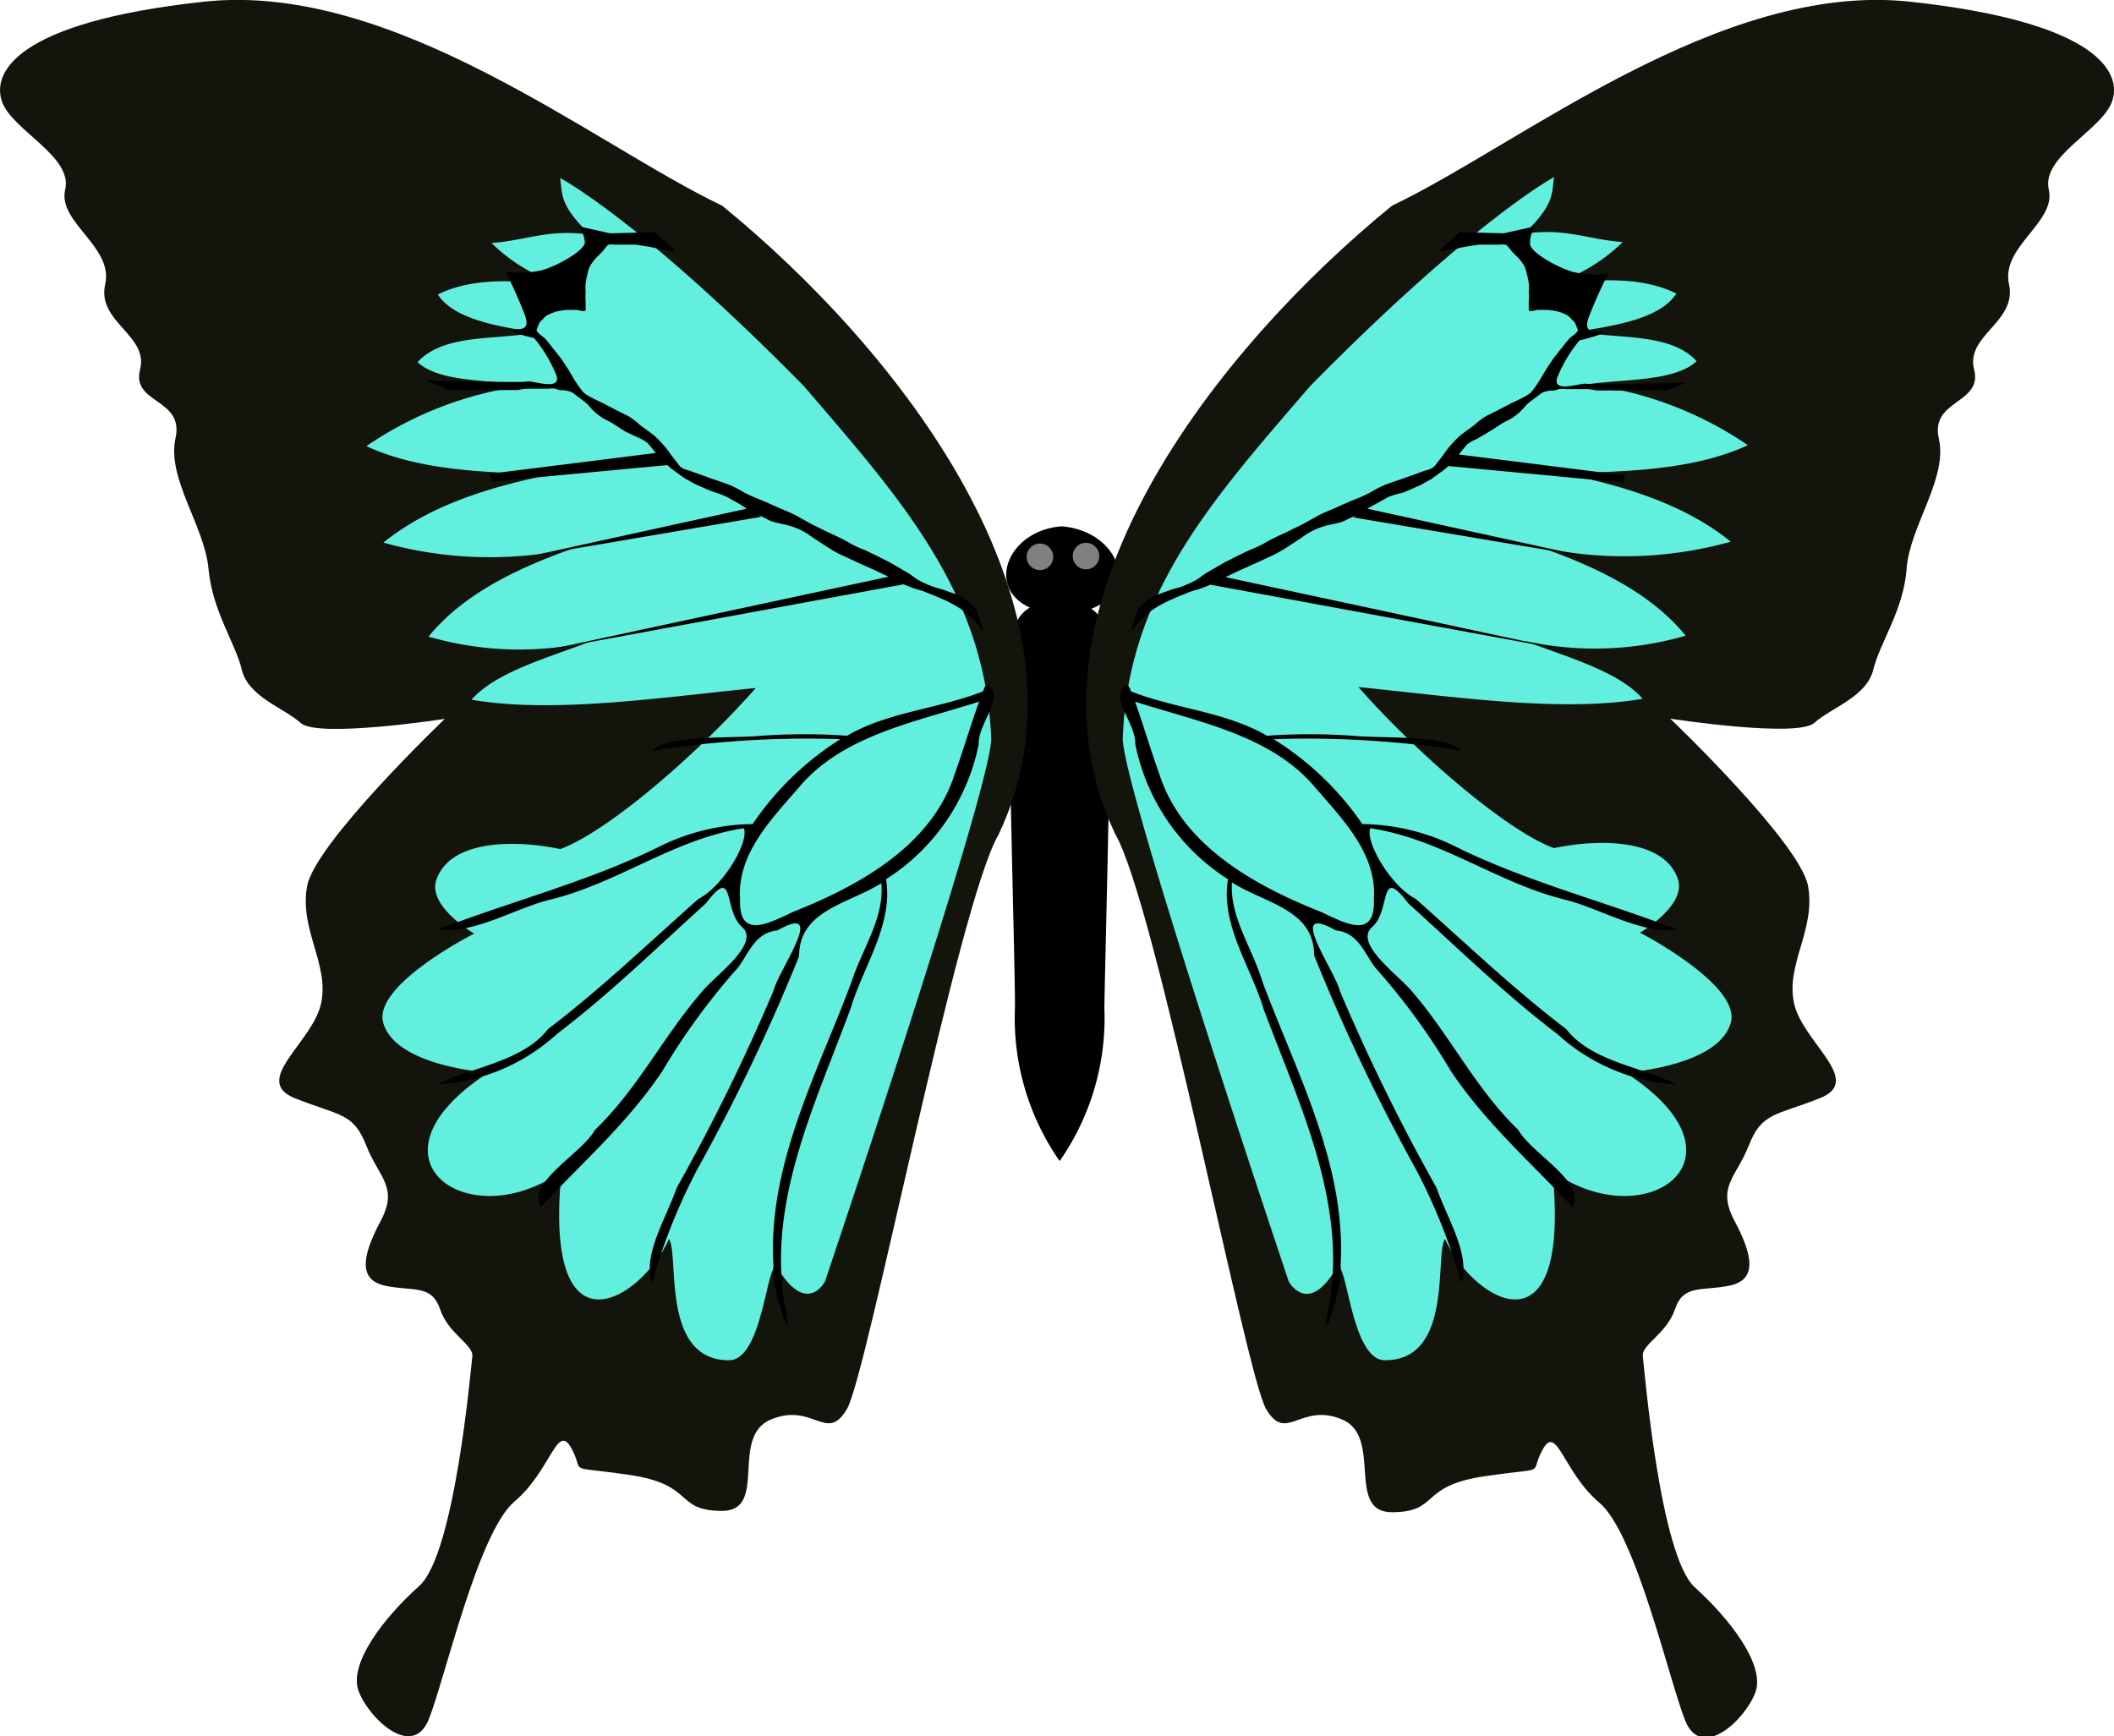 <svg id="Layer_1" data-name="Layer 1" xmlns="http://www.w3.org/2000/svg" viewBox="0 0 111.54 91.61"><defs><style>.cls-1{fill:gray;}.cls-2{fill:#13140c;}.cls-3{fill:#63efde;}</style></defs><title>butterfly-3</title><g id="g3460"><g id="g3455"><path id="path3436" d="M56,27.77C53.17,28,52,31,54.34,32.06c-.57.31-1.08,1.07-1.1,2.77-.05,3.9.35,17.31.31,18.37a13.18,13.18,0,0,0,2.36,8.06,13.18,13.18,0,0,0,2.36-8.06c0-1.06.37-14.47.31-18.37,0-1.61-.48-2.37-1-2.71C60.19,31.14,59,28,56,27.77Z"/><path id="path3450" class="cls-1" d="M55.57,29.38a.7.7,0,1,1-1.4,0h0a.7.7,0,1,1,1.4,0Z"/><path id="path3700" class="cls-1" d="M58,29.34a.7.7,0,1,1-1.4,0h0a.7.7,0,1,1,1.4,0Z"/></g><g id="g3423"><path id="path3705" class="cls-2" d="M73.45,10.85C80.19,7.64,90.76-1,100.79.09S112,3.9,111.42,5.4,107.7,8.26,108.1,10,105.56,13,106,15s-2.31,2.68-1.84,4.5-2.34,1.57-1.86,3.65-1.54,4.63-1.7,6.84-1.41,3.9-1.76,5.34-2.21,2-3.11,2.81-7.6-.22-7.6-.22,6.86,6.55,7.27,8.84-1.19,4.12-.74,6.18,3.71,4.07,1.37,5-3.07.75-3.75,2.48-1.72,2.19-.76,4,1.21,3.1-.25,3.41-2.44-.09-2.89,1.24-1.78,1.86-1.7,2.5.9,10.52,2.74,12.18,3.73,4.1,3.2,5.54-2.85,3.65-3.71,1.48-2.6-9.86-4.52-11.48-2.24-4.2-3-2.8.45.89-3.05,1.4-2.36,1.88-4.87,1.9S73,75.8,70.8,74.89s-2.93,1.28-4-.55S61,47.72,58.84,44C53.19,32.11,64.33,18.28,73.45,10.85Z"/><path id="path3367" class="cls-3" d="M69.11,20.39C77.74,11.62,82,9.34,82,9.34c-.14.8.08,1.42-1.6,3,2.17-.34,3.42.31,5.22.43a9.22,9.22,0,0,1-4.36,2.39c2.74-.47,5.29-.62,7.19.33-.83,1.26-2.95,1.66-5.2,2,2.16.42,4.88.05,6.27,1.57-1.17,1.07-3.74.93-5.82,1.22a19.16,19.16,0,0,1,8.52,3.21c-2.81,1.3-6.31,1.4-9.81,1.48,3.42.68,6.55,1.7,8.91,3.61a20.83,20.83,0,0,1-10.06.29c3.19,1.11,5.94,2.53,7.68,4.67a17.18,17.18,0,0,1-8.52.27c2.37.89,5,1.63,6.25,3.06-4.27.73-9.75-.09-15-.62,3.14,3.56,7.84,7.59,10.32,8.5,2.53-.53,5.85-.45,6.54,1.64.46,1.39-2,2.82-2,2.82S91.94,52,91.31,54c-.7,2.29-5.55,2.59-5.55,2.59,7,4.52,1.07,8.72-3.85,5.21,1,10-4.18,6.84-5.67,3.57-.55.86.45,6.41-3.17,6.4-1.85,0-2-5.72-2.58-4.83C69,69.46,68,67.62,68,67.62S59.32,41.83,59.24,39C59.49,31.29,64,26.33,69.11,20.39Z"/><path d="M81,11.94l-1.66.37L77,12.25l-1.08,1c.18,0,.51-.07.77-.11s.41-.08.61-.12l.72-.11c.19,0,.38,0,.56,0l.5,0a1.73,1.73,0,0,1,.36,0c.07,0,.29.32.35.38s.21.21.33.33a3.13,3.13,0,0,1,.3.4,1.74,1.74,0,0,1,.14.43,4.58,4.58,0,0,1,.1.48,3.27,3.27,0,0,1,0,.47,2.89,2.89,0,0,1,0,.49c0,.2,0,.32,0,.46s.42,0,.46,0,.31,0,.47,0a3.71,3.71,0,0,1,.54.07,2.18,2.18,0,0,1,.47.17c.19.07.26.21.4.33s.16.3.24.45-.39.43-.44.49-.28.34-.41.51l-.38.48c-.13.17-.24.35-.36.53s-.28.46-.41.68a6.47,6.47,0,0,1-.45.63,1.82,1.82,0,0,1-.49.31c-.18.11-.4.19-.59.29l-.67.35-.64.32a3.5,3.5,0,0,0-.58.44c-.24.19-.5.36-.74.55a5,5,0,0,0-.56.57c-.16.17-.26.33-.39.51l-.41.53c-.17.21-.4.22-.64.31l-1,.36c-.36.13-.72.24-1.07.38a6.41,6.41,0,0,0-.72.38,8.59,8.59,0,0,1-.83.37c-.3.12-.58.25-.87.38s-.65.27-1,.44l-.75.42c-.23.13-.47.23-.7.35s-.51.24-.76.36-.5.25-.75.4a6.48,6.48,0,0,1-.72.32l-.66.32-.65.33-.88.51c-.18.1-.35.24-.51.35a4.28,4.28,0,0,1-.69.34c-.21.1-.49.16-.71.23l-.76.27a3.88,3.88,0,0,0-.57.34,2,2,0,0,0-.34.33c-.18.17-.11.23-.22.45a4.86,4.86,0,0,0-.19.68c-.09.3.16-.17.24-.25l.57-.55a4.6,4.6,0,0,1,.58-.4,7.12,7.12,0,0,1,.79-.39c.25-.12.51-.21.77-.32s.4-.13.59-.19.4-.15.59-.23l18.8,3.46-18-3.86.67-.32,1-.45.95-.44a10,10,0,0,0,.92-.56c.25-.16.49-.32.73-.49a3.68,3.68,0,0,1,.68-.34,4,4,0,0,1,.65-.18l.47-.11a2.35,2.35,0,0,0,.42-.19l.41-.18-.16.11L83.6,29.35,72.14,26.84l.45-.25.67-.37A5,5,0,0,1,74,26c.27-.1.54-.23.8-.34s.4-.21.59-.31.42-.29.61-.42a3.45,3.45,0,0,0,.42-.34l9.24.87.08-.38-8.77-1.1c.15-.18.29-.37.45-.54a2.3,2.3,0,0,1,.52-.29l.61-.36c.21-.12.41-.26.61-.39s.37-.2.55-.3a4.29,4.29,0,0,0,.4-.29,3.37,3.37,0,0,0,.42-.44,4.22,4.22,0,0,1,.41-.33l.41-.31a1.53,1.53,0,0,1,.45-.12c.14,0,.28,0,.43-.08a1.66,1.66,0,0,1,.42,0l.57,0h.54a3.33,3.33,0,0,1,.46.07c.15,0,.29,0,.43,0l.39,0a4,4,0,0,0,.48,0c.17,0,.34,0,.51,0s.29,0,.44,0,.29,0,.47,0l.41,0,.39,0h.17L89,20.19s-5,.14-5.28.06-1.78.52-1.57-.29a7.31,7.31,0,0,1,1.19-2s1.43-.34,1.19-.44-1.09.2-.68-.84a24.17,24.17,0,0,1,1-2.23A5.37,5.37,0,0,1,83,14.35c-.83-.24-2.19-1-2.27-1.45A1.55,1.55,0,0,1,81,11.94ZM59.46,36.15c-1,.61.48,2,.44,3.11a11,11,0,0,0,4.89,7.13C64.39,48.8,66,51,66.67,53.24,68.56,58.3,71.12,63.5,70.11,69c-.55,2.66.83-1.31.62-2.2.33-5.29-2.31-10.16-4.12-15C66.07,50,64.88,48.4,65,46.56c1.78,1.12,4.33,1.42,4.34,3.86a100.81,100.81,0,0,0,5.36,11.26,31.45,31.45,0,0,1,2.4,6c.5-1.49-.76-3.42-1.3-5a103.9,103.9,0,0,1-5.1-10.38c-.28-1.13-2.92-4.73-.22-3.21,1.17.12,1.48,1.15,2.07,1.95a35.15,35.15,0,0,1,4,5.47c1.77,2.66,4.21,4.83,6.41,7.16.76-1.3-2.14-2.78-2.85-4.05-2.23-2.15-3.57-4.93-5.56-7.25-.69-.88-3.16-2.57-2.15-3.46s.34-3.31,1.9-1.25c2.59,2.34,5.07,4.77,7.87,6.9a10.25,10.25,0,0,0,6.26,2.66c-1.58-.89-4.43-1.16-5.79-2.92-2.8-2.13-5.32-4.55-7.94-6.87-1.3-.66-2.68-3-2.4-3.73C76,44.25,79,46.58,82.5,47.45c2,.49,4,1.83,6,1.6-3.93-1.52-8.11-2.57-11.88-4.47a11.34,11.34,0,0,0-4.74-1.1A15.75,15.75,0,0,0,67.2,39a52.28,52.28,0,0,1,9.91.61c-.73-.86-4.09-.63-5.77-.79a31.65,31.65,0,0,0-4.49,0c-2.18-1.27-4.89-1.43-7.17-2.34l-.11-.26Zm.42.87c3.36,1.08,7.21,1.77,9.52,4.54,1.48,1.71,3.26,3.52,3.09,5.9.08,2.19-1.6,1.2-2.83.64-3.58-1.42-7.32-3.56-8.49-7.26C60.71,39.58,60.34,38.28,59.88,37Z"/></g><g id="g3428"><path id="path3712" class="cls-2" d="M38.1,10.85C31.36,7.64,20.79-1,10.75.09S-.45,3.9.12,5.4,3.85,8.26,3.44,10,6,13,5.55,15s2.31,2.68,1.84,4.5S9.73,21,9.26,23.12,10.79,27.74,11,30s1.41,3.9,1.76,5.34,2.21,2,3.11,2.81,7.6-.22,7.6-.22-6.86,6.55-7.27,8.84,1.19,4.12.74,6.18-3.71,4.07-1.37,5,3.07.75,3.75,2.48,1.72,2.19.76,4-1.21,3.1.25,3.41,2.44-.09,2.89,1.24,1.78,1.86,1.7,2.5S24,82,22.12,83.68s-3.73,4.1-3.2,5.54,2.85,3.65,3.71,1.48,2.6-9.86,4.52-11.48,2.24-4.2,3-2.8-.45.89,3.05,1.4,2.36,1.88,4.87,1.9.39-3.92,2.62-4.83,2.93,1.28,4-.55,5.84-26.62,8-30.31C58.35,32.11,47.22,18.28,38.1,10.85Z"/><path id="path3432" class="cls-3" d="M42.43,20.39c-8.62-8.77-12.88-11-12.88-11,.14.8-.08,1.42,1.6,3-2.17-.34-3.42.31-5.22.43a9.22,9.22,0,0,0,4.36,2.39c-2.74-.47-5.29-.62-7.19.33.83,1.26,2.95,1.66,5.2,2-2.16.42-4.88.05-6.27,1.57,1.17,1.07,3.74.93,5.82,1.22a19.16,19.16,0,0,0-8.52,3.21c2.81,1.3,6.31,1.4,9.81,1.48-3.42.68-6.55,1.7-8.91,3.61a20.83,20.83,0,0,0,10.06.29c-3.19,1.11-5.94,2.53-7.68,4.67a17.18,17.18,0,0,0,8.52.27c-2.37.89-5,1.63-6.25,3.06,4.27.73,9.75-.09,15-.62-3.14,3.56-7.84,7.59-10.32,8.5-2.53-.53-5.85-.45-6.54,1.64-.46,1.39,2,2.82,2,2.82S19.6,52,20.23,54c.7,2.29,5.55,2.59,5.55,2.59-7,4.52-1.07,8.72,3.85,5.21-1,10,4.18,6.84,5.67,3.57.55.86-.45,6.41,3.17,6.4,1.85,0,2-5.72,2.58-4.83,1.53,2.51,2.48.67,2.48.67S52.22,41.83,52.3,39C52,31.29,47.53,26.33,42.43,20.39Z"/><path d="M30.53,11.94l1.66.37,2.37-.06,1.08,1c-.18,0-.51-.07-.77-.11s-.41-.08-.61-.12l-.72-.11c-.19,0-.38,0-.56,0l-.5,0a1.73,1.73,0,0,0-.36,0c-.07,0-.29.32-.35.38s-.21.21-.33.33a3.12,3.12,0,0,0-.3.4,1.74,1.74,0,0,0-.14.43,4.61,4.61,0,0,0-.1.48,3.34,3.34,0,0,0,0,.47,2.88,2.88,0,0,0,0,.49c0,.2,0,.32,0,.46s-.42,0-.46,0-.31,0-.47,0a3.71,3.71,0,0,0-.54.07,2.18,2.18,0,0,0-.47.17c-.19.07-.26.21-.4.33s-.16.3-.24.45.39.43.44.49.28.34.41.51l.38.48c.13.17.24.35.36.53s.28.46.41.68a6.48,6.48,0,0,0,.45.63,1.82,1.82,0,0,0,.49.31c.18.11.4.19.59.29l.67.35.64.32a3.5,3.5,0,0,1,.58.44c.24.19.5.36.74.55a5,5,0,0,1,.56.57c.16.17.26.33.39.51l.41.53c.17.21.4.22.64.31l1,.36c.36.13.72.24,1.07.38a6.41,6.41,0,0,1,.72.38,8.58,8.58,0,0,0,.83.37c.3.12.58.25.87.38s.65.27,1,.44l.75.42c.23.13.47.23.7.35s.51.24.76.36.5.25.75.4a6.47,6.47,0,0,0,.72.32l.66.32.65.33.88.51c.18.1.35.24.51.35a4.28,4.28,0,0,0,.69.34c.21.1.49.16.71.23l.76.27a3.88,3.88,0,0,1,.57.34,2,2,0,0,1,.34.33c.18.17.11.23.22.45a4.86,4.86,0,0,1,.19.68c.09.3-.16-.17-.24-.25L51,32.36a4.6,4.6,0,0,0-.58-.4,7.12,7.12,0,0,0-.79-.39c-.25-.12-.51-.21-.77-.32s-.4-.13-.59-.19-.4-.15-.59-.23l-18.8,3.46,18-3.86-.67-.32-1-.45-.95-.44a10,10,0,0,1-.92-.56c-.25-.16-.49-.32-.73-.49a3.68,3.68,0,0,0-.68-.34,4,4,0,0,0-.65-.18l-.47-.11a2.35,2.35,0,0,1-.42-.19L40,27.16l.16.11L27.95,29.35,39.4,26.84,39,26.58l-.67-.37a5,5,0,0,0-.7-.26c-.27-.1-.54-.23-.8-.34s-.4-.21-.59-.31-.42-.29-.61-.42a3.45,3.45,0,0,1-.42-.34l-9.24.87L25.83,25l8.77-1.1c-.15-.18-.29-.37-.45-.54a2.3,2.3,0,0,0-.52-.29L33,22.77c-.21-.12-.41-.26-.61-.39s-.37-.2-.55-.3a4.3,4.3,0,0,1-.4-.29,3.37,3.37,0,0,1-.42-.44,4.21,4.21,0,0,0-.41-.33l-.41-.31a1.53,1.53,0,0,0-.45-.12c-.14,0-.28,0-.43-.08a1.66,1.66,0,0,0-.42,0l-.57,0h-.54a3.33,3.33,0,0,0-.46.07c-.15,0-.29,0-.43,0l-.39,0a4,4,0,0,1-.48,0c-.17,0-.34,0-.51,0s-.29,0-.44,0-.29,0-.47,0l-.41,0-.39,0h-.17l-1.12-.51s5,.14,5.28.06,1.78.52,1.57-.29a7.31,7.31,0,0,0-1.19-2s-1.43-.34-1.19-.44,1.09.2.68-.84a24.17,24.17,0,0,0-1-2.23,5.37,5.37,0,0,0,1.92-.07c.83-.24,2.19-1,2.27-1.45A1.55,1.55,0,0,0,30.53,11.94ZM52.08,36.15c1,.61-.48,2-.44,3.11a11,11,0,0,1-4.89,7.13c.39,2.41-1.21,4.6-1.88,6.85C43,58.3,40.43,63.5,41.43,69c.55,2.66-.83-1.31-.62-2.2-.33-5.29,2.31-10.16,4.12-15,.55-1.72,1.74-3.35,1.57-5.2-1.78,1.12-4.33,1.42-4.34,3.86A100.89,100.89,0,0,1,36.8,61.68a31.45,31.45,0,0,0-2.4,6c-.5-1.49.76-3.42,1.3-5a103.9,103.9,0,0,0,5.1-10.38c.28-1.13,2.92-4.73.22-3.21-1.17.12-1.48,1.15-2.07,1.95a35.15,35.15,0,0,0-4,5.47c-1.77,2.66-4.21,4.83-6.41,7.16-.76-1.3,2.14-2.78,2.85-4.05C33.64,57.46,35,54.68,37,52.37c.69-.88,3.16-2.57,2.15-3.46s-.34-3.31-1.9-1.25c-2.59,2.34-5.07,4.77-7.87,6.9a10.25,10.25,0,0,1-6.26,2.66c1.58-.89,4.43-1.16,5.79-2.92,2.8-2.13,5.32-4.55,7.94-6.87,1.3-.66,2.68-3,2.4-3.73-3.65.55-6.61,2.88-10.16,3.75-2,.49-4,1.83-6,1.6,3.93-1.52,8.11-2.57,11.88-4.47a11.34,11.34,0,0,1,4.74-1.1A15.75,15.75,0,0,1,44.34,39a52.28,52.28,0,0,0-9.91.61c.73-.86,4.09-.63,5.77-.79a31.65,31.65,0,0,1,4.49,0c2.18-1.27,4.89-1.43,7.17-2.34l.11-.26Zm-.42.87c-3.36,1.08-7.21,1.77-9.52,4.54-1.48,1.71-3.26,3.52-3.09,5.9-.08,2.19,1.6,1.2,2.83.64,3.58-1.42,7.32-3.56,8.49-7.26C50.83,39.58,51.2,38.28,51.67,37Z"/></g></g></svg>